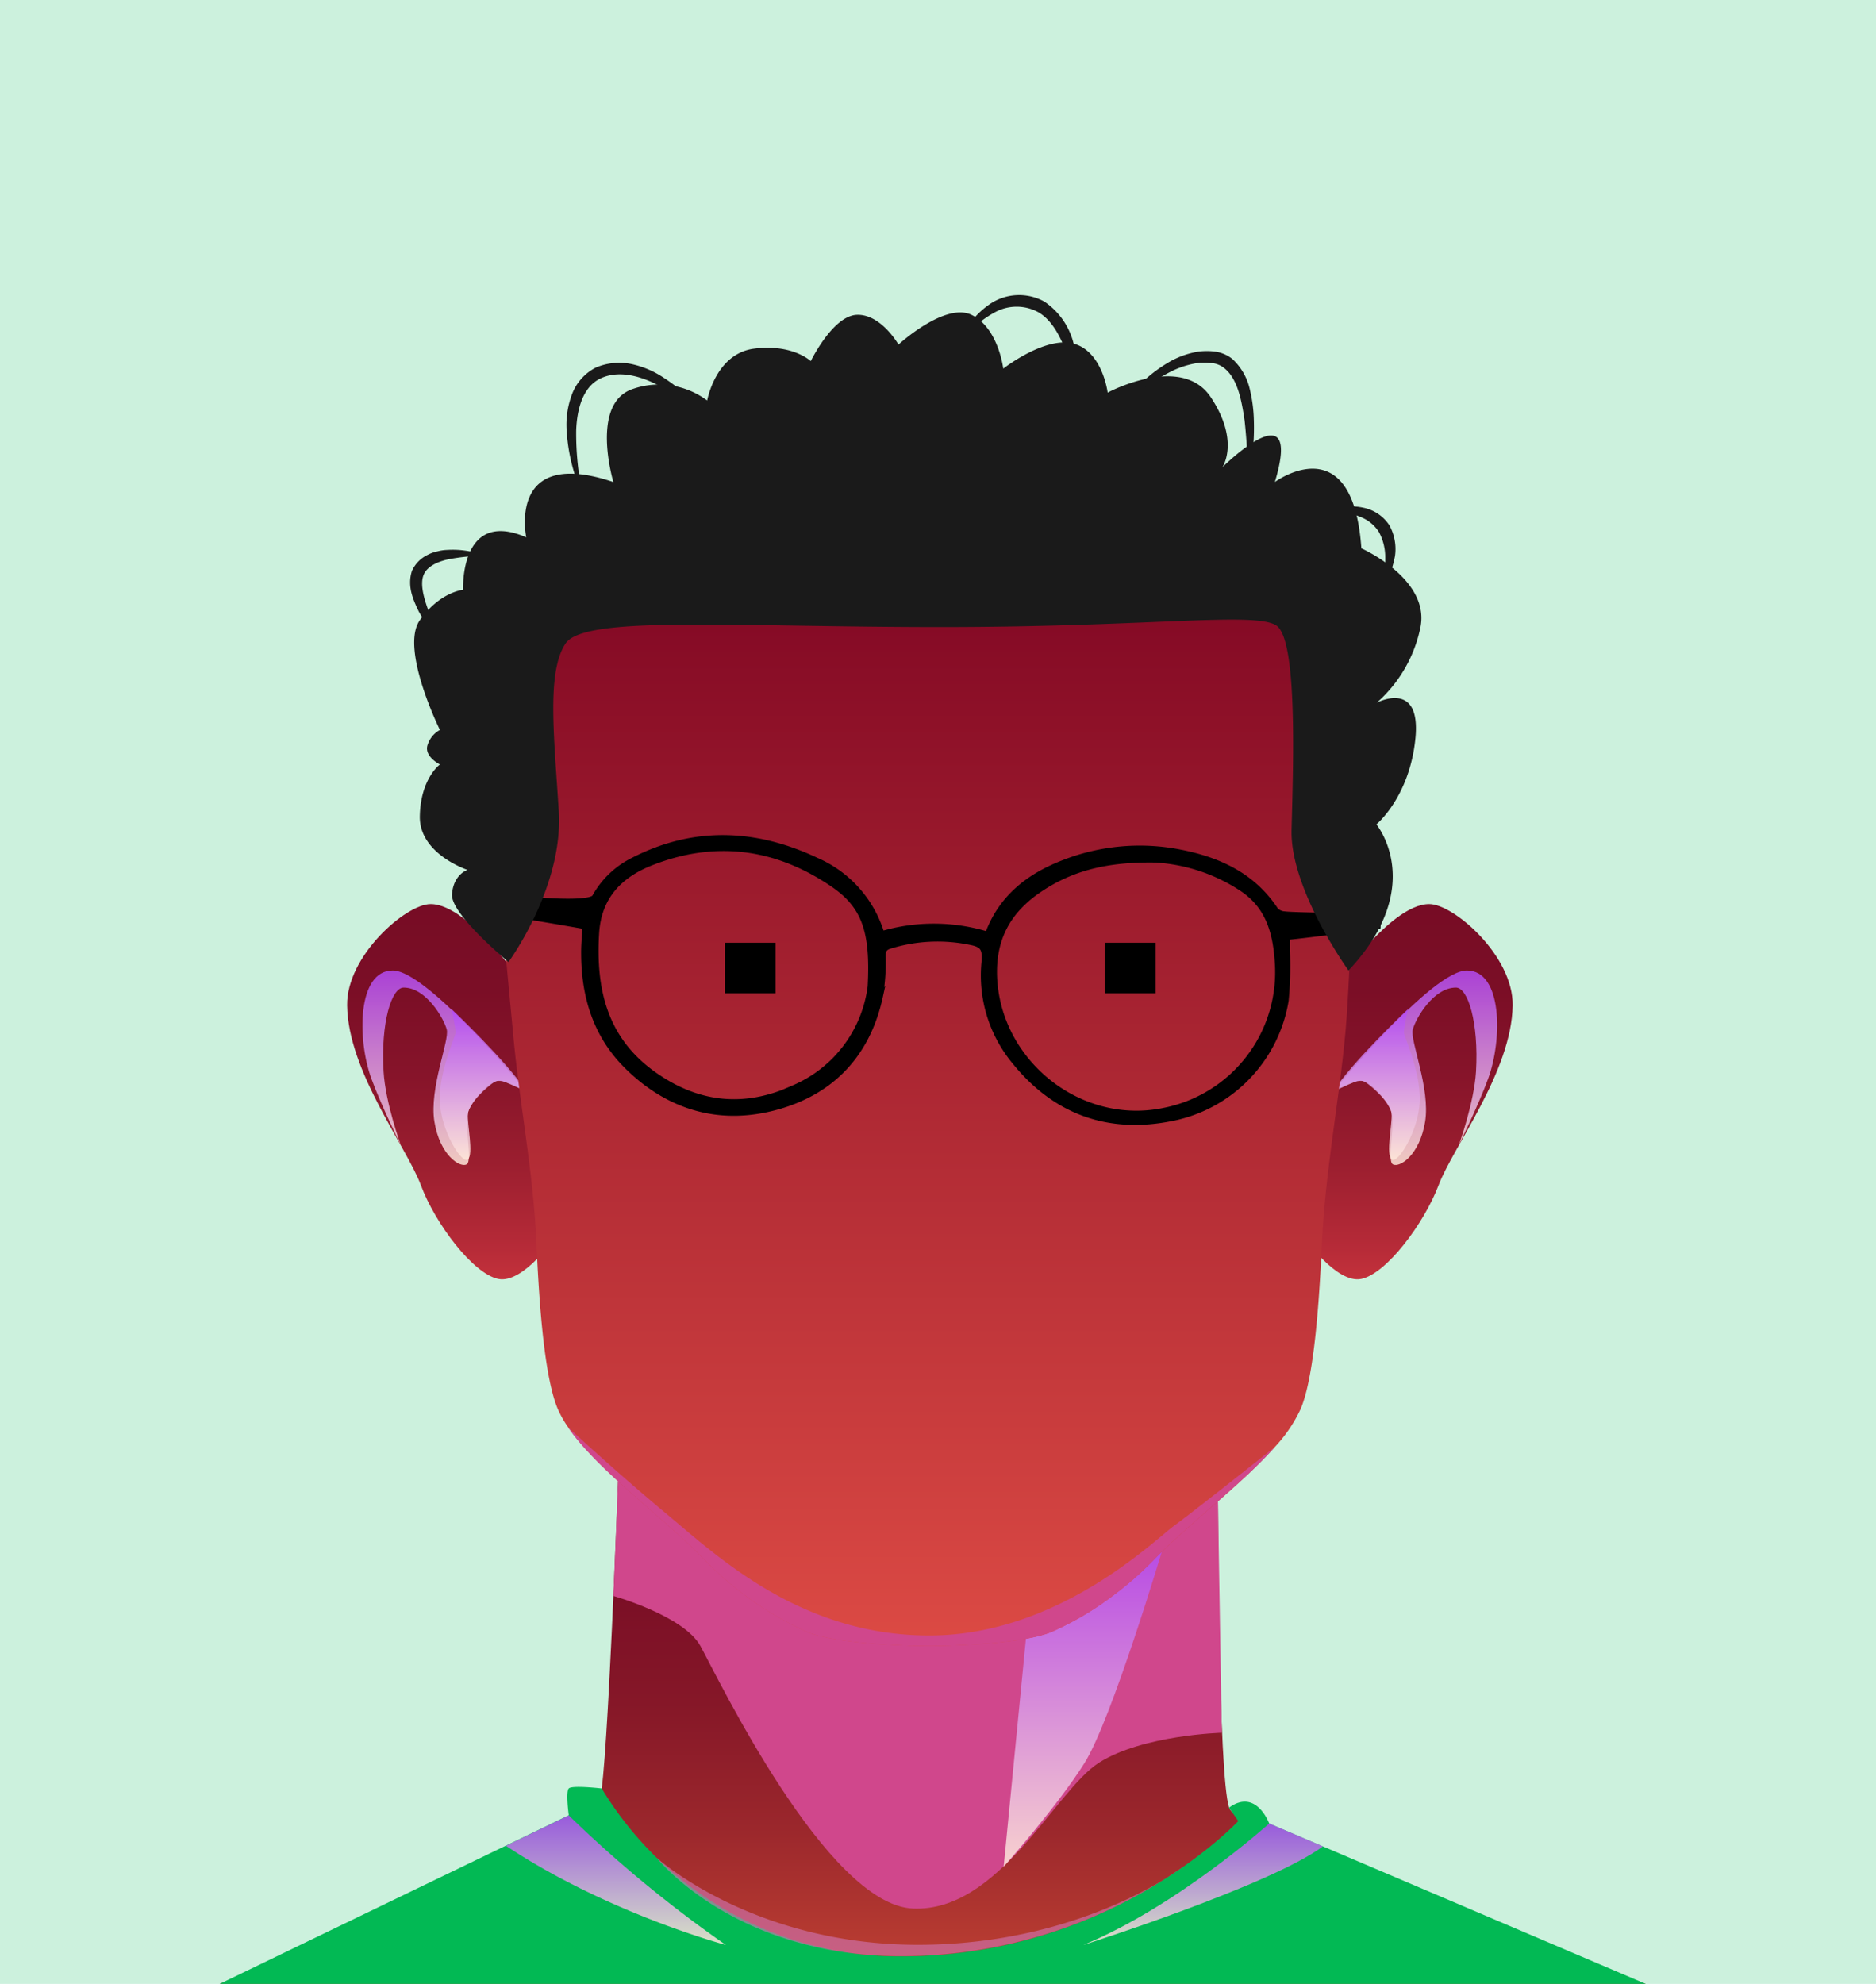 <svg xmlns="http://www.w3.org/2000/svg" xmlns:xlink="http://www.w3.org/1999/xlink" viewBox="0 0 280 296"><defs><style>.cls-1{isolation:isolate;}.cls-2{fill:#ccf1dd;}.cls-3{fill:url(#Áåçûìÿííûé_ãðàäèåíò_526);}.cls-4{fill:#02b954;}.cls-5{fill:#d0478c;}.cls-11,.cls-12,.cls-14,.cls-15,.cls-5,.cls-6,.cls-7,.cls-8,.cls-9{mix-blend-mode:multiply;}.cls-11,.cls-12,.cls-14,.cls-15,.cls-6,.cls-7,.cls-8{opacity:0.85;}.cls-6{fill:url(#Áåçûìÿííûé_ãðàäèåíò_393);}.cls-7{fill:url(#Áåçûìÿííûé_ãðàäèåíò_393-2);}.cls-8{fill:url(#Áåçûìÿííûé_ãðàäèåíò_393-3);}.cls-9{fill:#d177b8;opacity:0.6;}.cls-10{fill:url(#Áåçûìÿííûé_ãðàäèåíò_76);}.cls-11{fill:url(#Áåçûìÿííûé_ãðàäèåíò_393-4);}.cls-12{fill:url(#Áåçûìÿííûé_ãðàäèåíò_393-5);}.cls-13{fill:url(#Áåçûìÿííûé_ãðàäèåíò_76-2);}.cls-14{fill:url(#Áåçûìÿííûé_ãðàäèåíò_393-6);}.cls-15{fill:url(#Áåçûìÿííûé_ãðàäèåíò_393-7);}.cls-16{fill:url(#Áåçûìÿííûé_ãðàäèåíò_99);}.cls-17{stroke:#000;}.cls-17,.cls-18{stroke-miterlimit:10;}.cls-18{fill:#1a1a1a;stroke:#1a1a1a;stroke-width:0;}</style><linearGradient id="Áåçûìÿííûé_ãðàäèåíò_526" x1="139.21" y1="296" x2="139.21" y2="221.05" gradientUnits="userSpaceOnUse"><stop offset="0" stop-color="#c34433"/><stop offset="0.08" stop-color="#b73b31"/><stop offset="0.31" stop-color="#9b272c"/><stop offset="0.54" stop-color="#871828"/><stop offset="0.77" stop-color="#7b0f26"/><stop offset="1" stop-color="#770c25"/></linearGradient><linearGradient id="Áåçûìÿííûé_ãðàäèåíò_393" x1="161.69" y1="278.49" x2="161.69" y2="230.92" gradientUnits="userSpaceOnUse"><stop offset="0" stop-color="#ffe9da"/><stop offset="0.99" stop-color="#b44cf3"/></linearGradient><linearGradient id="Áåçûìÿííûé_ãðàäèåíò_393-2" x1="179.57" y1="290.2" x2="179.57" y2="272.07" xlink:href="#Áåçûìÿííûé_ãðàäèåíò_393"/><linearGradient id="Áåçûìÿííûé_ãðàäèåíò_393-3" x1="91.93" y1="290.2" x2="91.93" y2="270.86" xlink:href="#Áåçûìÿííûé_ãðàäèåíò_393"/><linearGradient id="Áåçûìÿííûé_ãðàäèåíò_76" x1="210.1" y1="190.84" x2="210.1" y2="134.89" gradientUnits="userSpaceOnUse"><stop offset="0" stop-color="#c3313b"/><stop offset="0.08" stop-color="#b72b38"/><stop offset="0.31" stop-color="#9b1e2f"/><stop offset="0.54" stop-color="#87142a"/><stop offset="0.77" stop-color="#7b0e26"/><stop offset="1" stop-color="#770c25"/></linearGradient><linearGradient id="Áåçûìÿííûé_ãðàäèåíò_393-4" x1="211.21" y1="173.81" x2="211.21" y2="144.8" xlink:href="#Áåçûìÿííûé_ãðàäèåíò_393"/><linearGradient id="Áåçûìÿííûé_ãðàäèåíò_393-5" x1="205.43" y1="173.07" x2="205.43" y2="150.58" xlink:href="#Áåçûìÿííûé_ãðàäèåíò_393"/><linearGradient id="Áåçûìÿííûé_ãðàäèåíò_76-2" x1="1418.98" y1="190.84" x2="1418.98" y2="134.89" gradientTransform="matrix(-1, 0, 0, 1, 1486.4, 0)" xlink:href="#Áåçûìÿííûé_ãðàäèåíò_76"/><linearGradient id="Áåçûìÿííûé_ãðàäèåíò_393-6" x1="1420.08" y1="173.81" x2="1420.08" y2="144.8" gradientTransform="matrix(-1, 0, 0, 1, 1486.4, 0)" xlink:href="#Áåçûìÿííûé_ãðàäèåíò_393"/><linearGradient id="Áåçûìÿííûé_ãðàäèåíò_393-7" x1="1414.31" y1="173.07" x2="1414.31" y2="150.58" gradientTransform="matrix(-1, 0, 0, 1, 1486.4, 0)" xlink:href="#Áåçûìÿííûé_ãðàäèåíò_393"/><linearGradient id="Áåçûìÿííûé_ãðàäèåíò_99" x1="137.64" y1="245.6" x2="137.64" y2="67.09" gradientUnits="userSpaceOnUse"><stop offset="0" stop-color="#dc4a44"/><stop offset="1" stop-color="#770020"/></linearGradient></defs><g class="cls-1"><g id="Layer_2" data-name="Layer 2"><g id="Layer_1-2" data-name="Layer 1"><rect class="cls-2" width="280" height="296"/><path class="cls-3" d="M92.25,221.05s-1.56,42.8-2.65,47S32.79,296,32.79,296H245.63s-60.55-21.39-62.18-26.29-1.67-45.7-1.67-45.7Z"/><path class="cls-4" d="M89.81,266.84s-4.44-.52-4.92,0,0,4,0,4L32.79,296H245.63l-56.2-23.93s-1.93-5.32-6-2.36l1.39,2S166,291.89,134.56,291.89A51.83,51.83,0,0,1,89.81,266.84Z"/><path class="cls-5" d="M91.55,238.12s10.5,2.94,13,7.48,18.85,38.62,31.72,39.16,21.21-17.59,27.74-21.75,18.35-4.48,18.35-4.48L181.78,224l-89.53-3Z"/><path class="cls-6" d="M153.12,244.52l-3.32,34s8-9,12.07-15.48,11.7-32.09,11.7-32.09Z"/><path class="cls-7" d="M189.43,272.07s-13.67,12.33-27.75,18.13c0,0,27.95-8.89,35.77-14.72Z"/><path class="cls-8" d="M84.89,270.86a186.7,186.7,0,0,0,23.46,19.34s-17.69-4.73-32.84-14.81Z"/><path class="cls-9" d="M98,277.17s14.26,13,39,13,39.67-11.71,39.67-11.71a73.38,73.38,0,0,1-42.09,13.4C109.48,291.89,98,277.17,98,277.17Z"/><path class="cls-10" d="M198.32,148.43s8.91-13.57,15-13.54c3.67,0,12.55,7.74,12.45,15.11-.14,9.86-8.87,21.07-11.05,26.82s-7.81,13.24-11.55,14-8.63-6.36-8.63-6.36S196.31,157.37,198.32,148.43Z"/><path class="cls-11" d="M199,162.86s14.62-18.06,19.94-18.06,5.32,10.28,3.17,16.14c-1.48,4.06-4.38,9.92-4.38,9.92s2.29-6.3,2.57-11c.42-7.25-1.19-12.52-3-12.51-3.37,0-6,4.62-6.44,6.26s2.66,8.79,1.84,13.77-3.8,6.89-4.8,6.35.54-6.16-.36-8.16-3.54-4.89-5.08-4.26S199,162.86,199,162.86Z"/><path class="cls-12" d="M199,162.86s3.6-2.15,4.7-1.46,3.88,3.19,4,4.76-.89,6.06,0,6.83,4.06-4.26,4.2-8.73-2.36-9.61-2.36-10.21.58-3.47.58-3.47S201.61,158.63,199,162.86Z"/><path class="cls-13" d="M79.2,148.43s-8.9-13.57-14.94-13.54c-3.68,0-12.55,7.74-12.45,15.11.13,9.86,8.86,21.07,11,26.82s7.81,13.24,11.56,14S83,184.42,83,184.42,81.21,157.37,79.2,148.43Z"/><path class="cls-14" d="M78.55,162.86S63.92,144.8,58.61,144.8s-5.32,10.28-3.18,16.14c1.49,4.06,4.39,9.92,4.39,9.92s-2.3-6.3-2.57-11c-.43-7.25,1.18-12.52,3-12.51,3.36,0,6,4.62,6.43,6.26s-2.66,8.79-1.84,13.77,3.81,6.89,4.8,6.35-.54-6.16.37-8.16,3.53-4.89,5.07-4.26S78.55,162.86,78.55,162.86Z"/><path class="cls-15" d="M78.55,162.86s-3.61-2.15-4.71-1.46-3.87,3.19-4,4.76.88,6.06,0,6.83-4.06-4.26-4.2-8.73S68,154.65,68,154.05s-.58-3.47-.58-3.47S75.92,158.63,78.55,162.86Z"/><path class="cls-16" d="M200.79,154.23c-1,10.63-3,20.54-3.51,31.66s-1.4,20.16-3.14,24.3a21.56,21.56,0,0,1-3.9,5.74h0c-4.94,5.56-12.79,11.4-18.11,16.88a50.85,50.85,0,0,1-6.07,5.3h0a45.55,45.55,0,0,1-9.13,5.38c-5.07,2.09-18.22,2.09-18.22,2.09s-13.15,0-18.22-2.09a49.41,49.41,0,0,1-15.23-10.69c-6.29-6.47-16.09-13.45-20.47-19.86a15.92,15.92,0,0,1-1.56-2.77c-1.73-4.14-2.66-13.18-3.14-24.3s-2.54-21-3.51-31.66-5.1-49.67-2-58.14,43.3-29,64.09-29c14.59,0,37.29,11.19,50.6,20.8,5.65,4.07,9.61,7.86,10.55,10.38C203,106.74,201.76,143.59,200.79,154.23Z"/><path class="cls-5" d="M190.23,215.94c-4.94,5.56-12.79,11.4-18.11,16.88a50.85,50.85,0,0,1-6.07,5.3h0a45.55,45.55,0,0,1-9.13,5.38c-5.07,2.09-18.22,2.09-18.22,2.09s-13.15,0-18.22-2.09a49.41,49.41,0,0,1-15.23-10.69c-6.29-6.47-16.09-13.45-20.47-19.86,0,0,7.11,6.61,14.65,12.88s20,18.19,39.27,18.19,33.62-14.26,36.62-16.44S189.84,216.24,190.23,215.94Z"/><rect x="108.2" y="140.66" width="7.55" height="7.55"/><rect x="164.94" y="140.66" width="7.55" height="7.55"/><path class="cls-17" d="M205.55,138.08v-1.21c-1.79-.13-11.88-.19-13.65-.37a2.28,2.28,0,0,1-1.55-.61c-3.41-5.23-8.56-7.55-14.4-8.67a31,31,0,0,0-17,1.52c-5.29,2-9.48,5.24-11.48,10.79a27.44,27.44,0,0,0-15.93-.08,17.33,17.33,0,0,0-9.74-11c-9-4.25-18.12-4.68-27.18-.05a13.22,13.22,0,0,0-5.77,5.48c-.91,1.68-15.5-.12-15.7-.23l-.25,2c1.18.26,13.16,2.21,14.51,2.51,0,1.11-.15,2.32-.17,3.52-.09,6.78,1.71,12.89,6.75,17.68,6.26,6,13.83,8,22.06,5.68s13.38-7.94,15.22-16.35a30.53,30.53,0,0,0,.42-6c0-.84.16-1.31,1-1.6a24.21,24.21,0,0,1,12.12-.61c1.94.36,2.36,1,2.18,3.08a20.08,20.08,0,0,0,4.61,14.89c6.23,7.64,14.38,10.34,24,8.16a21.39,21.39,0,0,0,16.24-17.38,53.32,53.32,0,0,0,.18-7.49c0-.61,0-1.22,0-2C194.05,139.58,205.55,138.08,205.55,138.08Zm-87,24.31c-7.31,3.38-14.37,2.7-21-2-7.39-5.23-9.14-12.7-8.63-21.16.34-5.48,3.51-8.74,8.25-10.6,9.59-3.77,18.74-2.53,27.18,3.22,4.71,3.21,6.11,7,5.65,15.37A19.16,19.16,0,0,1,118.53,162.39Zm55,3.44C161.07,168.3,149,158.64,148.33,146c-.3-6,2.1-10.25,6.92-13.45,4.67-3.1,9.89-4.48,17.19-4.36a26.31,26.31,0,0,1,13,4.33c3.93,2.63,5,6.48,5.31,10.81A21.14,21.14,0,0,1,173.54,165.83Z"/><path class="cls-18" d="M201.27,144.8s-8.71-12.07-8.5-20.93,1-28.51-2.31-30.57-18.9.26-50.06.26-53.19-1.79-56,2.47-1.71,13.68-1,25-7.5,22.5-7.5,22.5-8.69-7.14-8.44-10.13,2.32-3.61,2.32-3.61-7.22-2.37-7.12-8,3-7.73,3-7.73-2.29-1.13-1.88-2.78a3.87,3.87,0,0,1,1.88-2.37s-6-12.12-3-16.37S69.12,88,69.12,88s-.55-12.16,9.43-7.83c0,0-2.91-13.61,13-8.25,0,0-3.57-11.85,3-13.92a12,12,0,0,1,11,1.76s1.24-7,7-7.74,8.46,1.86,8.46,1.86,3.3-6.8,6.9-6.91,6.19,4.44,6.19,4.44S141.08,45,145.06,47s4.68,8,4.68,8,6.32-4.94,10.58-3.71,5,7.29,5,7.29,11-5.91,15.39.68,1.74,10.45,1.74,10.45,12.09-12,7.83,2.2c0,0,11.62-8.55,12.91,9.9,0,0,10.55,4.67,8.75,12.09a20.38,20.38,0,0,1-6.46,10.95s6.63-3.52,5.78,5.27S205.43,123,205.43,123,213.09,132.2,201.27,144.8Z"/><path class="cls-18" d="M106.44,63.36a42.12,42.12,0,0,0-8-5.77c-2.81-1.52-6.09-2.38-8.76-1.15S86.12,61,86,64.18a43.19,43.19,0,0,0,1,9.79,27.44,27.44,0,0,1-2.43-9.79A12.87,12.87,0,0,1,85.31,59a7.41,7.41,0,0,1,3.62-4.16,8.92,8.92,0,0,1,5.43-.5,13.93,13.93,0,0,1,4.79,2.08A27.51,27.51,0,0,1,106.44,63.36Z"/><path class="cls-18" d="M143.14,51.29a12.22,12.22,0,0,1,4.72-6,7.77,7.77,0,0,1,8-.3,10.63,10.63,0,0,1,4.45,6.57,21.33,21.33,0,0,1,.6,7.61A41.54,41.54,0,0,0,158.93,52c-.89-2.21-2.11-4.38-4-5.44a6.76,6.76,0,0,0-6.38,0A16.2,16.2,0,0,0,143.14,51.29Z"/><path class="cls-18" d="M167.47,60.57a21.76,21.76,0,0,1,6.8-6.42,12.81,12.81,0,0,1,4.58-1.69,9.74,9.74,0,0,1,2.53,0,5.29,5.29,0,0,1,2.52,1.07,8.72,8.72,0,0,1,2.59,4.36,21.46,21.46,0,0,1,.65,4.74,35.59,35.59,0,0,1-.91,9.28,79.3,79.3,0,0,0-.47-9.17c-.43-2.9-1-6.16-3-7.79a3.5,3.5,0,0,0-1.66-.75l-1-.09-1,0a13.54,13.54,0,0,0-4.14,1.23A31.86,31.86,0,0,0,167.47,60.57Z"/><path class="cls-18" d="M199,76a8.3,8.3,0,0,1,4.43-.26,6.07,6.07,0,0,1,3.94,2.64A7.33,7.33,0,0,1,208.2,83a17.13,17.13,0,0,1-.57,2.16c-.33.67-.61,1.34-1,2,0-.75.09-1.45.12-2.15l0-2.06a7.93,7.93,0,0,0-.95-3.59A5.74,5.74,0,0,0,203,77.11,18,18,0,0,0,199,76Z"/><path class="cls-18" d="M72.38,82.91a30.57,30.57,0,0,0-5.43.53c-1.7.37-3.27,1.1-3.75,2.4s0,3.13.57,4.78,1.43,3.32,2.15,5.07c-.67-.66-1.25-1.4-1.88-2.11a18.17,18.17,0,0,1-1.56-2.39c-.81-1.71-1.73-3.69-1-6A4.85,4.85,0,0,1,63.8,82.8a5.53,5.53,0,0,1,1.47-.53,6.39,6.39,0,0,1,1.48-.22A13.51,13.51,0,0,1,72.38,82.91Z"/></g></g></g></svg>